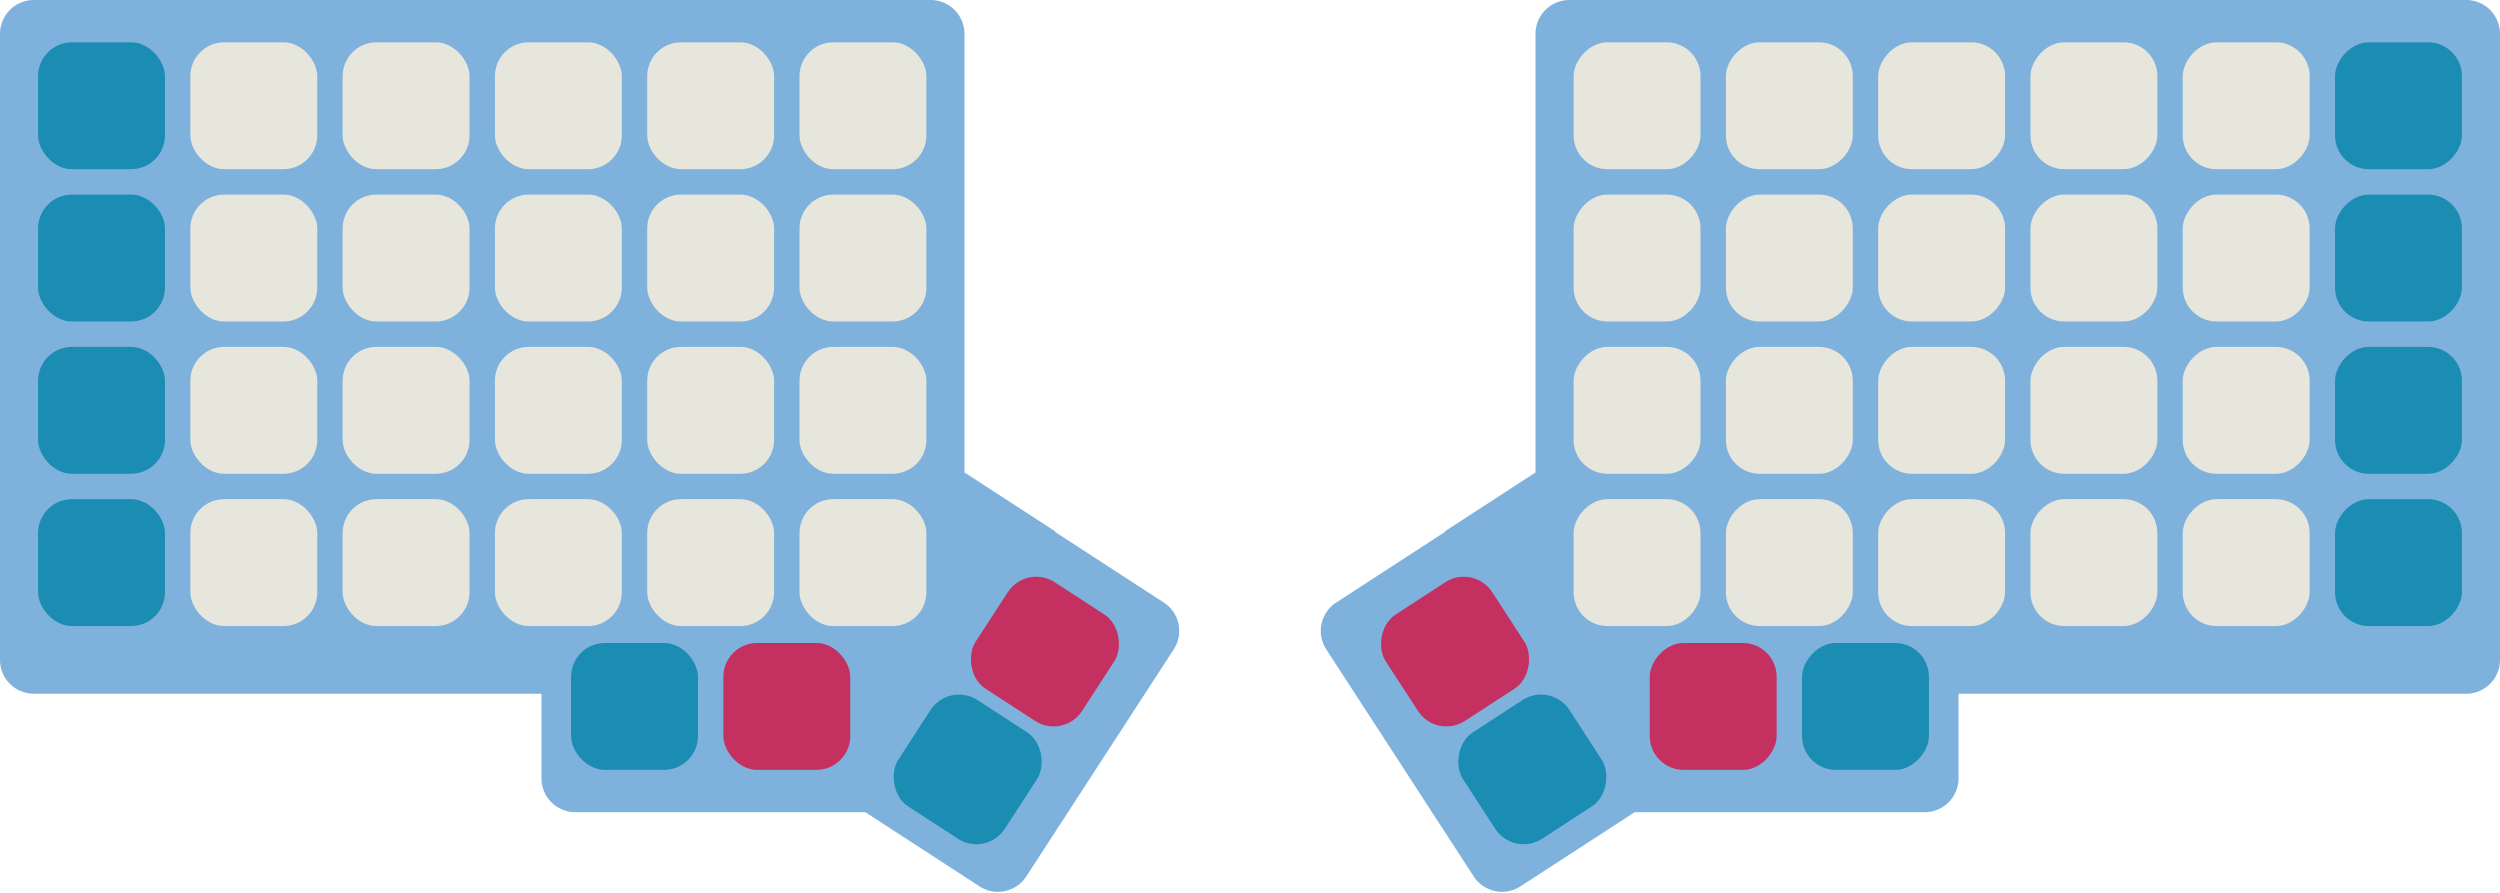 <svg xmlns="http://www.w3.org/2000/svg" xmlns:xlink="http://www.w3.org/1999/xlink" viewBox="0 0 591 211"><g fill="none" fill-rule="evenodd"><use fill="#7eb2dd" xlink:href="#B"/><g fill="#e6e6dc"><rect width="30" height="30" x="45" y="10" rx="8"/><rect width="30" height="30" x="45" y="46" rx="8"/><rect width="30" height="30" x="45" y="82" rx="8"/><rect width="30" height="30" x="45" y="118" rx="8"/></g><g fill="#1c8db2"><rect width="30" height="30" x="9" y="10" rx="8"/><rect width="30" height="30" x="9" y="46" rx="8"/><rect width="30" height="30" x="9" y="82" rx="8"/><rect width="30" height="30" x="9" y="118" rx="8"/><rect width="30" height="30" x="135" y="152" rx="8"/><rect width="30" height="30" x="204.75" y="156.75" rx="8" transform="matrix(.839 .545 -.545 .839 137.994 -81.976)"/></g><g fill="#e6e6dc"><rect width="30" height="30" x="81" y="10" rx="8"/><rect width="30" height="30" x="81" y="46" rx="8"/><rect width="30" height="30" x="81" y="82" rx="8"/><rect width="30" height="30" x="81" y="118" rx="8"/><rect width="30" height="30" x="117" y="10" rx="8"/><rect width="30" height="30" x="117" y="46" rx="8"/><rect width="30" height="30" x="117" y="82" rx="8"/><rect width="30" height="30" x="117" y="118" rx="8"/><rect width="30" height="30" x="153" y="10" rx="8"/><rect width="30" height="30" x="153" y="46" rx="8"/><rect width="30" height="30" x="153" y="82" rx="8"/><rect width="30" height="30" x="153" y="118" rx="8"/><rect width="30" height="30" x="189" y="10" rx="8"/><rect width="30" height="30" x="189" y="46" rx="8"/><rect width="30" height="30" x="189" y="82" rx="8"/><rect width="30" height="30" x="189" y="118" rx="8"/></g><g fill="#c43060"><rect width="30" height="30" x="171" y="152" rx="8"/><rect width="30" height="30" x="61" y="6" rx="8" transform="matrix(.839 .545 -.545 .839 194.698 94.995)"/></g><g transform="matrix(-1 0 0 1 591 0)"><use fill="#7eb2dd" xlink:href="#B"/><g fill="#e6e6dc"><rect width="30" height="30" x="45" y="10" rx="8"/><rect width="30" height="30" x="45" y="46" rx="8"/><rect width="30" height="30" x="45" y="82" rx="8"/><rect width="30" height="30" x="45" y="118" rx="8"/></g><g fill="#1c8db2"><rect width="30" height="30" x="9" y="10" rx="8"/><rect width="30" height="30" x="9" y="46" rx="8"/><rect width="30" height="30" x="9" y="82" rx="8"/><rect width="30" height="30" x="9" y="118" rx="8"/><rect width="30" height="30" x="135" y="152" rx="8"/><rect width="30" height="30" x="204.75" y="156.75" rx="8" transform="matrix(.839 .545 -.545 .839 137.994 -81.976)"/></g><g fill="#e6e6dc"><rect width="30" height="30" x="81" y="10" rx="8"/><rect width="30" height="30" x="81" y="46" rx="8"/><rect width="30" height="30" x="81" y="82" rx="8"/><rect width="30" height="30" x="81" y="118" rx="8"/><rect width="30" height="30" x="117" y="10" rx="8"/><rect width="30" height="30" x="117" y="46" rx="8"/><rect width="30" height="30" x="117" y="82" rx="8"/><rect width="30" height="30" x="117" y="118" rx="8"/><rect width="30" height="30" x="153" y="10" rx="8"/><rect width="30" height="30" x="153" y="46" rx="8"/><rect width="30" height="30" x="153" y="82" rx="8"/><rect width="30" height="30" x="153" y="118" rx="8"/><rect width="30" height="30" x="189" y="10" rx="8"/><rect width="30" height="30" x="189" y="46" rx="8"/><rect width="30" height="30" x="189" y="82" rx="8"/><rect width="30" height="30" x="189" y="118" rx="8"/></g><g fill="#c43060"><rect width="30" height="30" x="171" y="152" rx="8"/><rect width="30" height="30" x="61" y="6" rx="8" transform="matrix(.839 .545 -.545 .839 194.698 94.995)"/></g></g></g><defs><path id="B" d="M228 111.683l21.447 13.928-.07.108 25.747 16.72a8 8 0 0 1 2.352 11.066L242.62 207.18a8 8 0 0 1-11.066 2.352l-27-17.533H136a8 8 0 0 1-8-8v-20H8a8 8 0 0 1-8-8V8a8 8 0 0 1 8-8h212a8 8 0 0 1 8 8v103.683z"/></defs></svg>